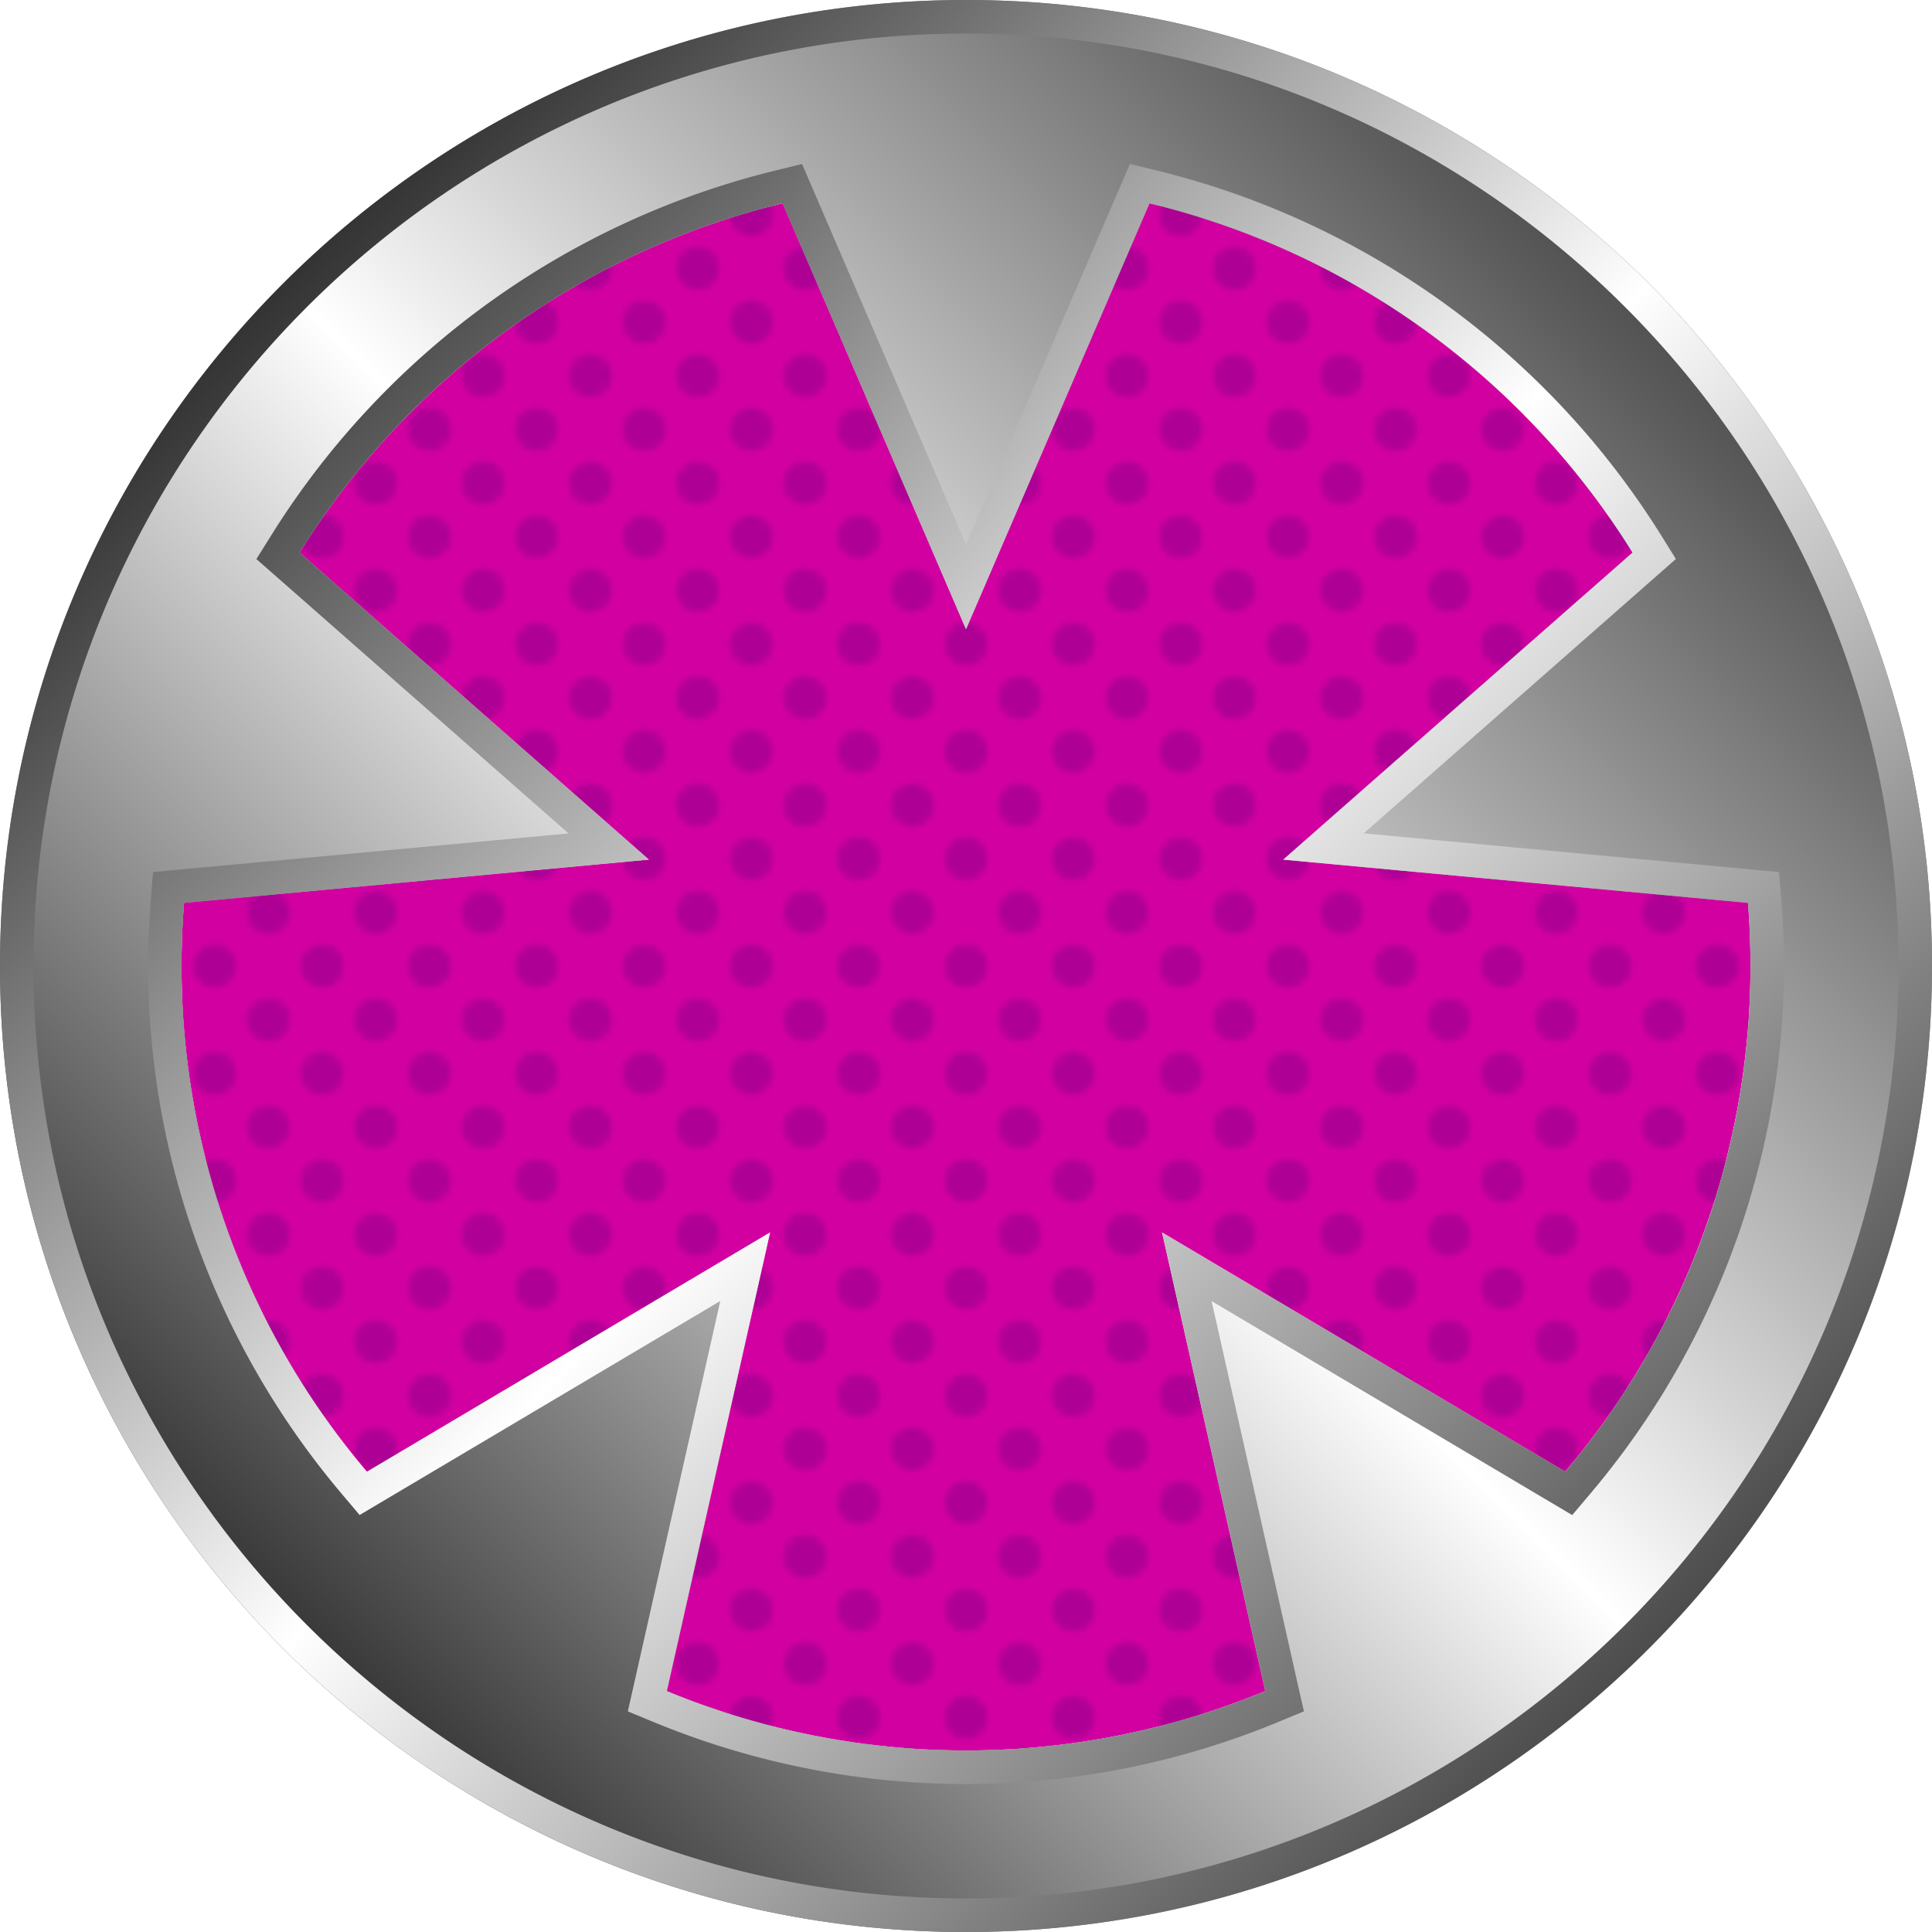 <svg xmlns="http://www.w3.org/2000/svg" xmlns:xlink="http://www.w3.org/1999/xlink" viewBox="0 0 288 288"><defs><style>.cls-1{fill:none;}.cls-2{fill:#af0096;}.cls-3{fill:#d300a1;}.cls-4{fill:url(#_6_dpi_40_);}.cls-5{fill:url(#linear-gradient);}.cls-6{fill:url(#linear-gradient-2);}</style><pattern id="_6_dpi_40_" data-name="6 dpi 40%" width="32" height="32" patternUnits="userSpaceOnUse" viewBox="0 0 32 32"><rect class="cls-1" width="32" height="32"/><path class="cls-2" d="M16,35.2A3.2,3.2,0,1,0,12.8,32,3.2,3.2,0,0,0,16,35.2Z"/><path class="cls-2" d="M32,35.2A3.2,3.2,0,1,0,28.8,32,3.2,3.2,0,0,0,32,35.2Z"/><path class="cls-2" d="M16,19.2A3.2,3.2,0,1,0,12.8,16,3.2,3.2,0,0,0,16,19.2Z"/><path class="cls-2" d="M32,19.2A3.2,3.2,0,1,0,28.8,16,3.2,3.2,0,0,0,32,19.2Z"/><path class="cls-2" d="M24,27.2A3.2,3.2,0,1,0,20.8,24,3.2,3.2,0,0,0,24,27.2Z"/><path class="cls-2" d="M8,27.2A3.2,3.2,0,1,0,4.8,24,3.2,3.2,0,0,0,8,27.2Z"/><path class="cls-2" d="M24,11.2A3.2,3.2,0,1,0,20.8,8,3.2,3.2,0,0,0,24,11.2Z"/><path class="cls-2" d="M8,11.2A3.2,3.2,0,1,0,4.8,8,3.2,3.2,0,0,0,8,11.2Z"/><path class="cls-2" d="M0,35.2a3.2,3.2,0,0,0,0-6.4A3.2,3.2,0,0,0-3.2,32,3.2,3.2,0,0,0,0,35.2Z"/><path class="cls-2" d="M0,19.2a3.2,3.2,0,0,0,0-6.4A3.2,3.2,0,0,0-3.2,16,3.2,3.2,0,0,0,0,19.2Z"/><path class="cls-2" d="M16,3.2A3.2,3.2,0,0,0,19.2,0,3.2,3.2,0,0,0,16-3.2,3.2,3.2,0,0,0,12.8,0,3.2,3.2,0,0,0,16,3.2Z"/><path class="cls-2" d="M32,3.2A3.2,3.2,0,0,0,35.2,0,3.2,3.2,0,0,0,32-3.2,3.2,3.2,0,0,0,28.8,0,3.2,3.2,0,0,0,32,3.2Z"/><path class="cls-2" d="M0,3.2A3.2,3.2,0,0,0,3.2,0,3.2,3.2,0,0,0,0-3.2,3.2,3.2,0,0,0-3.2,0,3.2,3.2,0,0,0,0,3.2Z"/></pattern><linearGradient id="linear-gradient" x1="42.22" y1="245.78" x2="245.78" y2="42.22" gradientUnits="userSpaceOnUse"><stop offset="0" stop-color="#333"/><stop offset="0.5" stop-color="#fff"/><stop offset="1" stop-color="#4d4d4d"/></linearGradient><linearGradient id="linear-gradient-2" x1="42.22" y1="42.22" x2="245.78" y2="245.78" xlink:href="#linear-gradient"/></defs><g id="Border"><rect class="cls-1" width="288" height="288"/></g><g id="True"><circle class="cls-3" cx="144" cy="144" r="116.94"/><circle class="cls-4" cx="144" cy="144" r="116.94"/><path class="cls-5" d="M144,0C64.6,0,0,64.6,0,144S64.6,288,144,288s144-64.6,144-144S223.4,0,144,0Zm89.32,219.38-60.1-35.66,15.39,68.37a116.86,116.86,0,0,1-89.22,0l15.39-68.37-60.1,35.66A116.4,116.4,0,0,1,27.06,144q0-4.75.38-9.41l69.28-6.45L44.66,82.37a117.35,117.35,0,0,1,72-52.07L144,93.79,171.36,30.3a117.35,117.35,0,0,1,72,52.07l-52.06,45.77,69.28,6.45q.38,4.65.38,9.41A116.4,116.4,0,0,1,233.32,219.38Z"/><path class="cls-6" d="M144,5c76.64,0,139,62.36,139,139S220.64,283,144,283,5,220.64,5,144,67.36,5,144,5m0,76.16L121.23,28.32l-1.67-3.87-4.09,1a123.08,123.08,0,0,0-75,54.29l-2.25,3.6,3.19,2.8,43.35,38.1L27,129.61l-4.19.39-.33,4.19c-.27,3.28-.4,6.58-.4,9.81a122,122,0,0,0,28.8,78.61l2.73,3.23,3.64-2.16,50.12-29.74L94.52,251l-.93,4.11,3.89,1.61a121.85,121.85,0,0,0,93,0l3.89-1.61-.93-4.11-12.83-57.05,50.12,29.74,3.64,2.16,2.73-3.23A122,122,0,0,0,265.94,144c0-3.23-.13-6.53-.4-9.81l-.33-4.19-4.19-.39-57.73-5.38,43.35-38.1,3.18-2.8-2.24-3.6a123.08,123.08,0,0,0-75.05-54.29l-4.09-1-1.67,3.87L144,81.16M144,0C64.6,0,0,64.6,0,144S64.6,288,144,288s144-64.6,144-144S223.4,0,144,0Zm0,93.79L171.36,30.3a117.35,117.35,0,0,1,72,52.07l-52.06,45.77,69.28,6.45q.38,4.65.38,9.41a116.4,116.4,0,0,1-27.62,75.38l-60.1-35.66,15.39,68.37a116.86,116.86,0,0,1-89.22,0l15.39-68.37-60.1,35.66A116.4,116.4,0,0,1,27.06,144q0-4.75.38-9.41l69.28-6.45L44.66,82.37a117.35,117.35,0,0,1,72-52.07L144,93.79Z"/></g></svg>